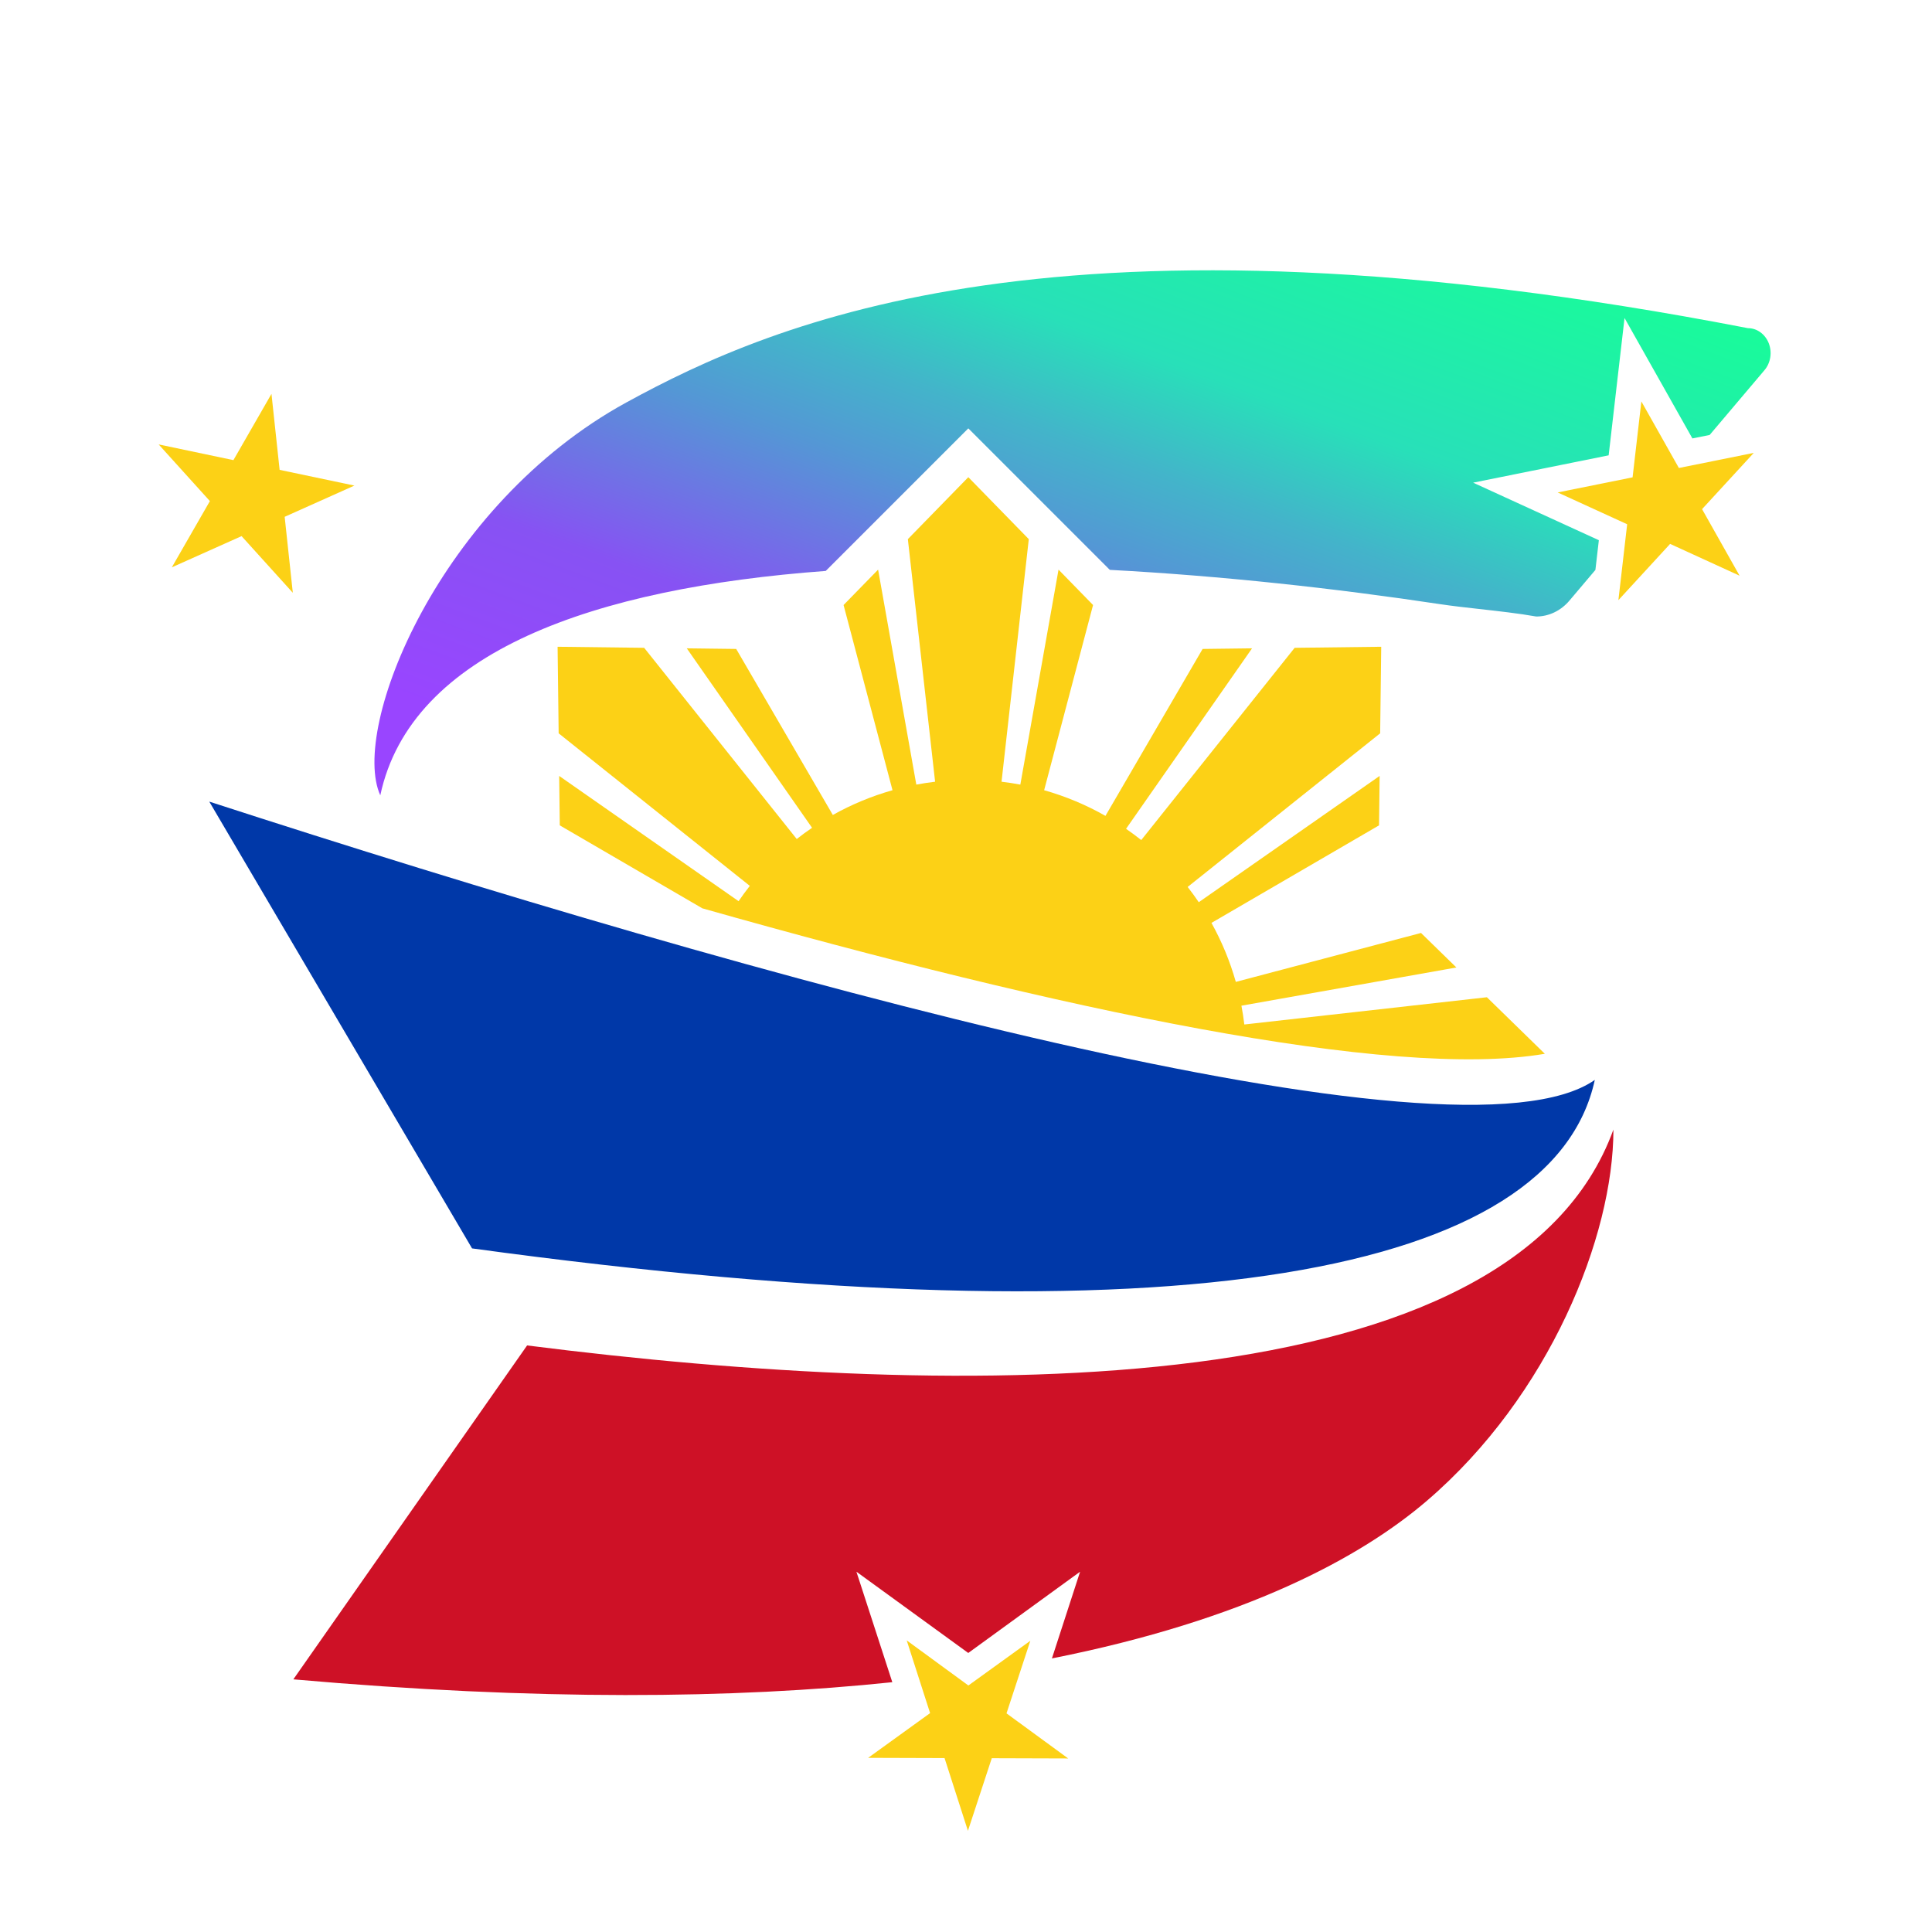 <svg width="146" height="146" viewBox="0 0 146 146" fill="none" xmlns="http://www.w3.org/2000/svg">
<path fill-rule="evenodd" clip-rule="evenodd" d="M67.431 127.122C55.494 128.373 40.627 128.534 22.168 126.907L39.833 101.674C72.843 105.869 114.329 106.28 121.925 85.362C121.925 93.42 117.096 105.468 107.834 113.409C102.838 117.692 94.111 122.422 79.493 125.326L81.622 118.773L73.171 124.914L64.719 118.773L67.431 127.122Z" fill="#CE1126"/>
<path d="M68.519 123.962L73.18 127.371L77.862 123.991L76.061 129.477L80.722 132.886L74.947 132.868L73.146 138.354L71.379 132.857L65.605 132.839L70.287 129.459L68.519 123.962Z" fill="#FCD116"/>
<path d="M35.673 94.341C89.444 101.697 117.362 96.152 120.518 81.608C110.213 88.814 57.028 73.952 15.815 60.578L35.673 94.341Z" fill="#0038A8"/>
<path d="M116.742 79.634C105.127 81.623 79.994 76.271 53.076 68.642L42.302 62.372L42.257 58.636L55.814 68.102C56.084 67.707 56.368 67.321 56.663 66.945L42.217 55.417L42.137 48.875L48.679 48.955L60.209 63.404C60.585 63.108 60.971 62.825 61.367 62.556L51.899 48.994L55.634 49.04L62.936 61.586C64.347 60.796 65.858 60.165 67.446 59.716L63.748 45.721L66.358 43.047L69.245 59.292C69.713 59.204 70.187 59.13 70.665 59.074L68.606 40.743L73.175 36.06L77.745 40.743L75.686 59.074C76.164 59.13 76.638 59.204 77.106 59.292L79.993 43.047L82.602 45.721L78.905 59.716C80.539 60.178 82.093 60.833 83.539 61.655L90.881 49.04L94.617 48.994L85.095 62.632C85.487 62.903 85.87 63.187 86.243 63.483L97.836 48.955L104.378 48.875L104.298 55.417L89.751 67.026C90.043 67.4 90.323 67.785 90.59 68.18L104.259 58.636L104.213 62.372L91.549 69.743C92.325 71.139 92.946 72.632 93.39 74.201L107.385 70.503L110.059 73.112L93.814 76C93.903 76.468 93.976 76.942 94.033 77.42L112.363 75.361L116.742 79.634Z" fill="#FCD116"/>
<path d="M11.989 33.584L17.639 34.772L20.515 29.765L21.131 35.507L26.782 36.695L21.512 39.055L22.128 44.796L18.255 40.514L12.985 42.873L15.861 37.867L11.989 33.584Z" fill="#FCD116"/>
<path fill-rule="evenodd" clip-rule="evenodd" d="M47.331 30.414C58.438 24.334 80.222 14.755 132.091 24.799C132.425 24.799 132.751 24.906 133.03 25.108C133.309 25.309 133.528 25.596 133.662 25.933C133.794 26.27 133.835 26.642 133.778 27.004C133.722 27.366 133.57 27.703 133.343 27.971L129.197 32.87L127.894 33.132L122.765 24.032L121.565 34.409L111.325 36.475L120.824 40.823L120.564 43.068L118.598 45.391C118.278 45.769 117.89 46.071 117.459 46.277C117.028 46.483 116.563 46.59 116.093 46.589C114.751 46.352 113.224 46.182 111.78 46.021C110.727 45.903 109.717 45.79 108.854 45.66C100.883 44.458 92.323 43.517 83.867 43.064L73.175 32.371L62.401 43.145C44.929 44.438 31.061 49.223 28.738 60.103C26.436 55.015 33.196 38.152 47.331 30.414Z" fill="url(#paint0_linear_152_537)"/>
<path d="M124.037 30.336L126.872 35.366L132.532 34.224L128.624 38.475L131.459 43.505L126.209 41.102L122.301 45.353L122.964 39.617L117.713 37.214L123.374 36.072L124.037 30.336Z" fill="#FCD116"/>
<defs>
<linearGradient id="paint0_linear_152_537" x1="37.202" y1="61.048" x2="61.215" y2="-3.331" gradientUnits="userSpaceOnUse">
<stop offset="0.08" stop-color="#9945FF"/>
<stop offset="0.3" stop-color="#8752F3"/>
<stop offset="0.5" stop-color="#5497D5"/>
<stop offset="0.6" stop-color="#43B4CA"/>
<stop offset="0.72" stop-color="#28E0B9"/>
<stop offset="0.97" stop-color="#19FB9B"/>
</linearGradient>
</defs>
</svg>
